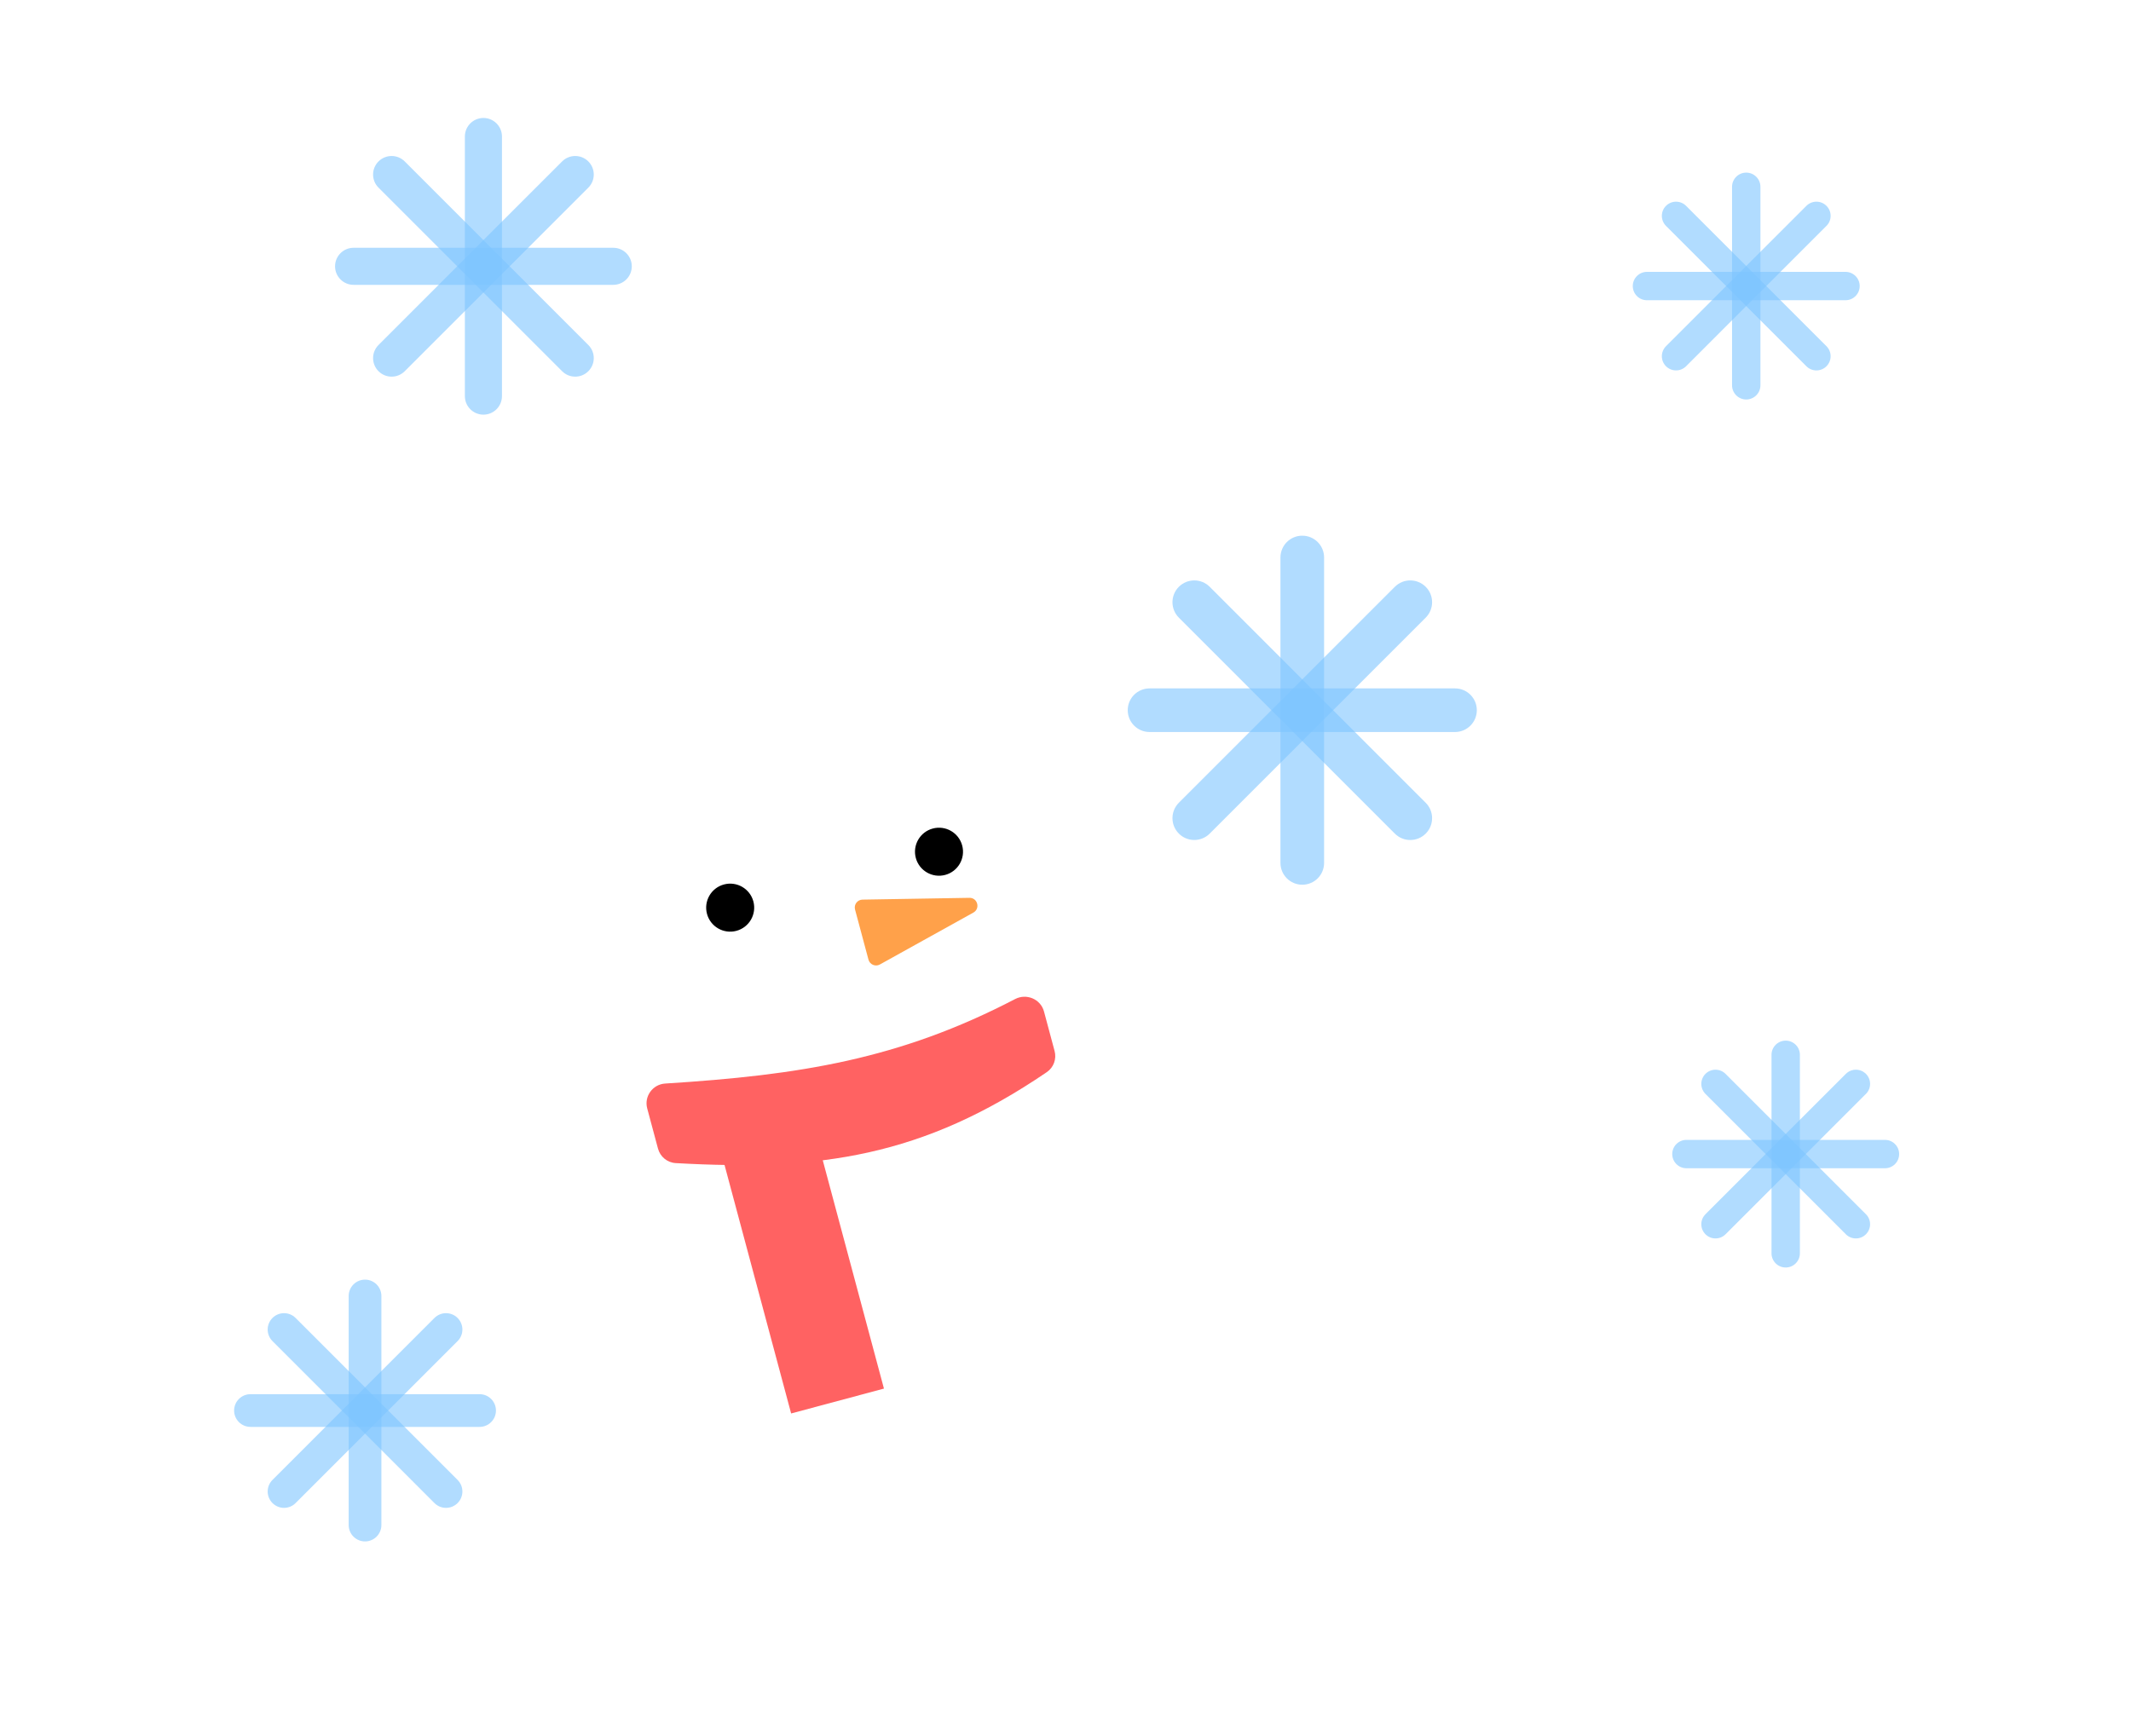 <svg width="108" height="88" viewBox="0 0 108 88" fill="none" xmlns="http://www.w3.org/2000/svg">
<g filter="url(#filter0_b_7542_24260)">
<path d="M70.691 29.745C71.123 29.313 71.823 29.313 72.255 29.745C72.687 30.177 72.687 30.877 72.255 31.309L61.309 42.255C60.877 42.687 60.177 42.687 59.745 42.255C59.313 41.823 59.313 41.123 59.745 40.691L70.691 29.745Z" fill="#7EC5FF" fill-opacity="0.6"/>
</g>
<g filter="url(#filter1_b_7542_24260)">
<path d="M59.745 31.309C59.313 30.877 59.313 30.177 59.745 29.745C60.177 29.314 60.877 29.314 61.309 29.745L72.255 40.692C72.687 41.124 72.687 41.824 72.255 42.256C71.823 42.688 71.123 42.688 70.691 42.256L59.745 31.309Z" fill="#7EC5FF" fill-opacity="0.6"/>
</g>
<g filter="url(#filter2_b_7542_24260)">
<path d="M73.74 34.895C74.351 34.895 74.846 35.39 74.846 36C74.846 36.611 74.351 37.106 73.74 37.106L58.26 37.106C57.649 37.106 57.154 36.611 57.154 36C57.154 35.39 57.649 34.895 58.26 34.895L73.74 34.895Z" fill="#7EC5FF" fill-opacity="0.6"/>
</g>
<g filter="url(#filter3_b_7542_24260)">
<path d="M64.894 28.26C64.894 27.649 65.389 27.154 66 27.154C66.611 27.154 67.106 27.649 67.106 28.26V43.741C67.106 44.352 66.611 44.847 66 44.847C65.389 44.847 64.894 44.352 64.894 43.741V28.26Z" fill="#7EC5FF" fill-opacity="0.6"/>
</g>
<g clip-path="url(#clip0_7542_24260)">
<g filter="url(#filter4_b_7542_24260)">
<path d="M91.549 10.434C91.83 10.153 92.285 10.153 92.566 10.434C92.847 10.715 92.847 11.17 92.566 11.45L85.451 18.566C85.17 18.846 84.715 18.846 84.434 18.566C84.153 18.285 84.153 17.83 84.434 17.549L91.549 10.434Z" fill="#7EC5FF" fill-opacity="0.6"/>
</g>
<g filter="url(#filter5_b_7542_24260)">
<path d="M84.434 11.451C84.153 11.17 84.153 10.715 84.434 10.434C84.715 10.153 85.17 10.153 85.451 10.434L92.566 17.549C92.847 17.83 92.847 18.285 92.566 18.566C92.285 18.847 91.83 18.847 91.549 18.566L84.434 11.451Z" fill="#7EC5FF" fill-opacity="0.6"/>
</g>
<g filter="url(#filter6_b_7542_24260)">
<path d="M93.531 13.781C93.928 13.781 94.25 14.103 94.25 14.5C94.25 14.897 93.928 15.219 93.531 15.219L83.469 15.219C83.072 15.219 82.75 14.897 82.75 14.5C82.75 14.103 83.072 13.781 83.469 13.781L93.531 13.781Z" fill="#7EC5FF" fill-opacity="0.6"/>
</g>
<g filter="url(#filter7_b_7542_24260)">
<path d="M87.781 9.469C87.781 9.072 88.103 8.75 88.5 8.75C88.897 8.75 89.219 9.072 89.219 9.469V19.531C89.219 19.928 88.897 20.25 88.5 20.25C88.103 20.25 87.781 19.928 87.781 19.531V9.469Z" fill="#7EC5FF" fill-opacity="0.6"/>
</g>
</g>
<g clip-path="url(#clip1_7542_24260)">
<g filter="url(#filter8_b_7542_24260)">
<path d="M28.488 8.183C28.855 7.816 29.45 7.816 29.817 8.183C30.184 8.55 30.184 9.145 29.817 9.512L20.512 18.817C20.145 19.184 19.55 19.184 19.183 18.817C18.816 18.45 18.816 17.855 19.183 17.488L28.488 8.183Z" fill="#7EC5FF" fill-opacity="0.6"/>
</g>
<g filter="url(#filter9_b_7542_24260)">
<path d="M19.183 9.512C18.816 9.145 18.816 8.55 19.183 8.183C19.55 7.816 20.145 7.816 20.512 8.183L29.817 17.488C30.184 17.855 30.184 18.45 29.817 18.817C29.45 19.184 28.855 19.184 28.488 18.817L19.183 9.512Z" fill="#7EC5FF" fill-opacity="0.6"/>
</g>
<g filter="url(#filter10_b_7542_24260)">
<path d="M31.079 12.56C31.598 12.56 32.019 12.98 32.019 13.499C32.019 14.019 31.598 14.439 31.079 14.439L17.921 14.439C17.402 14.439 16.981 14.019 16.981 13.499C16.981 12.98 17.402 12.56 17.921 12.56L31.079 12.56Z" fill="#7EC5FF" fill-opacity="0.6"/>
</g>
<g filter="url(#filter11_b_7542_24260)">
<path d="M23.56 6.92C23.56 6.401 23.981 5.98 24.5 5.98C25.019 5.98 25.44 6.401 25.44 6.92V20.079C25.44 20.598 25.019 21.019 24.5 21.019C23.981 21.019 23.56 20.598 23.56 20.079V6.92Z" fill="#7EC5FF" fill-opacity="0.6"/>
</g>
</g>
<g clip-path="url(#clip2_7542_24260)">
<g filter="url(#filter12_b_7542_24260)">
<path d="M93.549 54.434C93.83 54.153 94.285 54.153 94.566 54.434C94.847 54.715 94.847 55.17 94.566 55.45L87.451 62.566C87.17 62.846 86.715 62.846 86.434 62.566C86.153 62.285 86.153 61.83 86.434 61.549L93.549 54.434Z" fill="#7EC5FF" fill-opacity="0.6"/>
</g>
<g filter="url(#filter13_b_7542_24260)">
<path d="M86.434 55.451C86.153 55.17 86.153 54.715 86.434 54.434C86.715 54.154 87.17 54.154 87.451 54.434L94.566 61.549C94.847 61.83 94.847 62.285 94.566 62.566C94.285 62.847 93.83 62.847 93.549 62.566L86.434 55.451Z" fill="#7EC5FF" fill-opacity="0.6"/>
</g>
<g filter="url(#filter14_b_7542_24260)">
<path d="M95.531 57.781C95.928 57.781 96.25 58.103 96.25 58.5C96.25 58.897 95.928 59.219 95.531 59.219L85.469 59.219C85.072 59.219 84.75 58.897 84.75 58.5C84.75 58.103 85.072 57.781 85.469 57.781L95.531 57.781Z" fill="#7EC5FF" fill-opacity="0.6"/>
</g>
<g filter="url(#filter15_b_7542_24260)">
<path d="M89.781 53.469C89.781 53.072 90.103 52.75 90.5 52.75C90.897 52.75 91.219 53.072 91.219 53.469V63.531C91.219 63.928 90.897 64.25 90.5 64.25C90.103 64.25 89.781 63.928 89.781 63.531V53.469Z" fill="#7EC5FF" fill-opacity="0.6"/>
</g>
</g>
<g clip-path="url(#clip3_7542_24260)">
<g filter="url(#filter16_b_7542_24260)">
<path d="M22.018 66.808C22.342 66.484 22.867 66.484 23.191 66.808C23.515 67.132 23.515 67.657 23.191 67.981L14.981 76.191C14.658 76.515 14.133 76.515 13.809 76.191C13.485 75.867 13.485 75.342 13.809 75.018L22.018 66.808Z" fill="#7EC5FF" fill-opacity="0.6"/>
</g>
<g filter="url(#filter17_b_7542_24260)">
<path d="M13.809 67.981C13.485 67.657 13.485 67.132 13.809 66.808C14.133 66.484 14.658 66.484 14.981 66.808L23.191 75.018C23.515 75.342 23.515 75.867 23.191 76.191C22.867 76.515 22.342 76.515 22.018 76.191L13.809 67.981Z" fill="#7EC5FF" fill-opacity="0.6"/>
</g>
<g filter="url(#filter18_b_7542_24260)">
<path d="M24.305 70.671C24.763 70.671 25.135 71.042 25.135 71.5C25.135 71.958 24.763 72.33 24.305 72.33L12.695 72.33C12.237 72.33 11.865 71.958 11.865 71.5C11.865 71.042 12.237 70.671 12.695 70.671L24.305 70.671Z" fill="#7EC5FF" fill-opacity="0.6"/>
</g>
<g filter="url(#filter19_b_7542_24260)">
<path d="M17.671 65.695C17.671 65.237 18.042 64.865 18.5 64.865C18.958 64.865 19.329 65.237 19.329 65.695V77.305C19.329 77.763 18.958 78.135 18.5 78.135C18.042 78.135 17.671 77.763 17.671 77.305V65.695Z" fill="#7EC5FF" fill-opacity="0.6"/>
</g>
</g>
<g clip-path="url(#clip4_7542_24260)">
<g filter="url(#filter20_bd_7542_24260)">
<circle cx="46.521" cy="65.407" r="15.826" transform="rotate(-15 46.521 65.407)" fill="white" fill-opacity="0.5"/>
<rect x="36.629" y="56.714" width="4.87" height="13.391" transform="rotate(-15 36.629 56.714)" fill="#FF6262"/>
<circle cx="40.534" cy="43.064" r="12.174" transform="rotate(-15 40.534 43.064)" fill="white" fill-opacity="0.5"/>
<path d="M49.129 43.511C49.546 43.504 49.694 44.058 49.33 44.26L44.594 46.889C44.367 47.016 44.081 46.895 44.014 46.643L43.334 44.105C43.266 43.854 43.453 43.606 43.713 43.602L49.129 43.511Z" fill="#FFA14A"/>
<circle cx="37.006" cy="44.009" r="1.217" transform="rotate(-15 37.006 44.009)" fill="black"/>
<circle cx="47.589" cy="41.174" r="1.217" transform="rotate(-15 47.589 41.174)" fill="black"/>
<path d="M32.801 54.186C32.637 53.573 33.079 52.964 33.713 52.925C40.53 52.496 45.59 51.695 51.445 48.643C52.023 48.341 52.741 48.643 52.91 49.273L53.447 51.275C53.555 51.679 53.4 52.109 53.055 52.345C46.766 56.635 41.517 57.371 34.247 56.958C33.82 56.934 33.457 56.636 33.347 56.222L32.801 54.186Z" fill="#FF6262"/>
</g>
</g>
<defs>
<filter id="filter0_b_7542_24260" x="49.421" y="19.421" width="33.158" height="33.158" filterUnits="userSpaceOnUse" color-interpolation-filters="sRGB">
<feFlood flood-opacity="0" result="BackgroundImageFix"/>
<feGaussianBlur in="BackgroundImageFix" stdDeviation="5"/>
<feComposite in2="SourceAlpha" operator="in" result="effect1_backgroundBlur_7542_24260"/>
<feBlend mode="normal" in="SourceGraphic" in2="effect1_backgroundBlur_7542_24260" result="shape"/>
</filter>
<filter id="filter1_b_7542_24260" x="49.421" y="19.422" width="33.158" height="33.158" filterUnits="userSpaceOnUse" color-interpolation-filters="sRGB">
<feFlood flood-opacity="0" result="BackgroundImageFix"/>
<feGaussianBlur in="BackgroundImageFix" stdDeviation="5"/>
<feComposite in2="SourceAlpha" operator="in" result="effect1_backgroundBlur_7542_24260"/>
<feBlend mode="normal" in="SourceGraphic" in2="effect1_backgroundBlur_7542_24260" result="shape"/>
</filter>
<filter id="filter2_b_7542_24260" x="47.154" y="24.895" width="37.692" height="22.212" filterUnits="userSpaceOnUse" color-interpolation-filters="sRGB">
<feFlood flood-opacity="0" result="BackgroundImageFix"/>
<feGaussianBlur in="BackgroundImageFix" stdDeviation="5"/>
<feComposite in2="SourceAlpha" operator="in" result="effect1_backgroundBlur_7542_24260"/>
<feBlend mode="normal" in="SourceGraphic" in2="effect1_backgroundBlur_7542_24260" result="shape"/>
</filter>
<filter id="filter3_b_7542_24260" x="54.894" y="17.154" width="22.212" height="37.692" filterUnits="userSpaceOnUse" color-interpolation-filters="sRGB">
<feFlood flood-opacity="0" result="BackgroundImageFix"/>
<feGaussianBlur in="BackgroundImageFix" stdDeviation="5"/>
<feComposite in2="SourceAlpha" operator="in" result="effect1_backgroundBlur_7542_24260"/>
<feBlend mode="normal" in="SourceGraphic" in2="effect1_backgroundBlur_7542_24260" result="shape"/>
</filter>
<filter id="filter4_b_7542_24260" x="74.224" y="0.224" width="28.553" height="28.553" filterUnits="userSpaceOnUse" color-interpolation-filters="sRGB">
<feFlood flood-opacity="0" result="BackgroundImageFix"/>
<feGaussianBlur in="BackgroundImageFix" stdDeviation="5"/>
<feComposite in2="SourceAlpha" operator="in" result="effect1_backgroundBlur_7542_24260"/>
<feBlend mode="normal" in="SourceGraphic" in2="effect1_backgroundBlur_7542_24260" result="shape"/>
</filter>
<filter id="filter5_b_7542_24260" x="74.224" y="0.224" width="28.553" height="28.553" filterUnits="userSpaceOnUse" color-interpolation-filters="sRGB">
<feFlood flood-opacity="0" result="BackgroundImageFix"/>
<feGaussianBlur in="BackgroundImageFix" stdDeviation="5"/>
<feComposite in2="SourceAlpha" operator="in" result="effect1_backgroundBlur_7542_24260"/>
<feBlend mode="normal" in="SourceGraphic" in2="effect1_backgroundBlur_7542_24260" result="shape"/>
</filter>
<filter id="filter6_b_7542_24260" x="72.75" y="3.781" width="31.5" height="21.438" filterUnits="userSpaceOnUse" color-interpolation-filters="sRGB">
<feFlood flood-opacity="0" result="BackgroundImageFix"/>
<feGaussianBlur in="BackgroundImageFix" stdDeviation="5"/>
<feComposite in2="SourceAlpha" operator="in" result="effect1_backgroundBlur_7542_24260"/>
<feBlend mode="normal" in="SourceGraphic" in2="effect1_backgroundBlur_7542_24260" result="shape"/>
</filter>
<filter id="filter7_b_7542_24260" x="77.781" y="-1.25" width="21.438" height="31.5" filterUnits="userSpaceOnUse" color-interpolation-filters="sRGB">
<feFlood flood-opacity="0" result="BackgroundImageFix"/>
<feGaussianBlur in="BackgroundImageFix" stdDeviation="5"/>
<feComposite in2="SourceAlpha" operator="in" result="effect1_backgroundBlur_7542_24260"/>
<feBlend mode="normal" in="SourceGraphic" in2="effect1_backgroundBlur_7542_24260" result="shape"/>
</filter>
<filter id="filter8_b_7542_24260" x="8.908" y="-2.092" width="31.184" height="31.184" filterUnits="userSpaceOnUse" color-interpolation-filters="sRGB">
<feFlood flood-opacity="0" result="BackgroundImageFix"/>
<feGaussianBlur in="BackgroundImageFix" stdDeviation="5"/>
<feComposite in2="SourceAlpha" operator="in" result="effect1_backgroundBlur_7542_24260"/>
<feBlend mode="normal" in="SourceGraphic" in2="effect1_backgroundBlur_7542_24260" result="shape"/>
</filter>
<filter id="filter9_b_7542_24260" x="8.908" y="-2.092" width="31.184" height="31.184" filterUnits="userSpaceOnUse" color-interpolation-filters="sRGB">
<feFlood flood-opacity="0" result="BackgroundImageFix"/>
<feGaussianBlur in="BackgroundImageFix" stdDeviation="5"/>
<feComposite in2="SourceAlpha" operator="in" result="effect1_backgroundBlur_7542_24260"/>
<feBlend mode="normal" in="SourceGraphic" in2="effect1_backgroundBlur_7542_24260" result="shape"/>
</filter>
<filter id="filter10_b_7542_24260" x="6.981" y="2.56" width="35.038" height="21.88" filterUnits="userSpaceOnUse" color-interpolation-filters="sRGB">
<feFlood flood-opacity="0" result="BackgroundImageFix"/>
<feGaussianBlur in="BackgroundImageFix" stdDeviation="5"/>
<feComposite in2="SourceAlpha" operator="in" result="effect1_backgroundBlur_7542_24260"/>
<feBlend mode="normal" in="SourceGraphic" in2="effect1_backgroundBlur_7542_24260" result="shape"/>
</filter>
<filter id="filter11_b_7542_24260" x="13.56" y="-4.02" width="21.88" height="35.038" filterUnits="userSpaceOnUse" color-interpolation-filters="sRGB">
<feFlood flood-opacity="0" result="BackgroundImageFix"/>
<feGaussianBlur in="BackgroundImageFix" stdDeviation="5"/>
<feComposite in2="SourceAlpha" operator="in" result="effect1_backgroundBlur_7542_24260"/>
<feBlend mode="normal" in="SourceGraphic" in2="effect1_backgroundBlur_7542_24260" result="shape"/>
</filter>
<filter id="filter12_b_7542_24260" x="76.224" y="44.224" width="28.553" height="28.553" filterUnits="userSpaceOnUse" color-interpolation-filters="sRGB">
<feFlood flood-opacity="0" result="BackgroundImageFix"/>
<feGaussianBlur in="BackgroundImageFix" stdDeviation="5"/>
<feComposite in2="SourceAlpha" operator="in" result="effect1_backgroundBlur_7542_24260"/>
<feBlend mode="normal" in="SourceGraphic" in2="effect1_backgroundBlur_7542_24260" result="shape"/>
</filter>
<filter id="filter13_b_7542_24260" x="76.224" y="44.224" width="28.553" height="28.553" filterUnits="userSpaceOnUse" color-interpolation-filters="sRGB">
<feFlood flood-opacity="0" result="BackgroundImageFix"/>
<feGaussianBlur in="BackgroundImageFix" stdDeviation="5"/>
<feComposite in2="SourceAlpha" operator="in" result="effect1_backgroundBlur_7542_24260"/>
<feBlend mode="normal" in="SourceGraphic" in2="effect1_backgroundBlur_7542_24260" result="shape"/>
</filter>
<filter id="filter14_b_7542_24260" x="74.75" y="47.781" width="31.5" height="21.438" filterUnits="userSpaceOnUse" color-interpolation-filters="sRGB">
<feFlood flood-opacity="0" result="BackgroundImageFix"/>
<feGaussianBlur in="BackgroundImageFix" stdDeviation="5"/>
<feComposite in2="SourceAlpha" operator="in" result="effect1_backgroundBlur_7542_24260"/>
<feBlend mode="normal" in="SourceGraphic" in2="effect1_backgroundBlur_7542_24260" result="shape"/>
</filter>
<filter id="filter15_b_7542_24260" x="79.781" y="42.75" width="21.438" height="31.5" filterUnits="userSpaceOnUse" color-interpolation-filters="sRGB">
<feFlood flood-opacity="0" result="BackgroundImageFix"/>
<feGaussianBlur in="BackgroundImageFix" stdDeviation="5"/>
<feComposite in2="SourceAlpha" operator="in" result="effect1_backgroundBlur_7542_24260"/>
<feBlend mode="normal" in="SourceGraphic" in2="effect1_backgroundBlur_7542_24260" result="shape"/>
</filter>
<filter id="filter16_b_7542_24260" x="3.566" y="56.565" width="29.869" height="29.868" filterUnits="userSpaceOnUse" color-interpolation-filters="sRGB">
<feFlood flood-opacity="0" result="BackgroundImageFix"/>
<feGaussianBlur in="BackgroundImageFix" stdDeviation="5"/>
<feComposite in2="SourceAlpha" operator="in" result="effect1_backgroundBlur_7542_24260"/>
<feBlend mode="normal" in="SourceGraphic" in2="effect1_backgroundBlur_7542_24260" result="shape"/>
</filter>
<filter id="filter17_b_7542_24260" x="3.566" y="56.565" width="29.869" height="29.868" filterUnits="userSpaceOnUse" color-interpolation-filters="sRGB">
<feFlood flood-opacity="0" result="BackgroundImageFix"/>
<feGaussianBlur in="BackgroundImageFix" stdDeviation="5"/>
<feComposite in2="SourceAlpha" operator="in" result="effect1_backgroundBlur_7542_24260"/>
<feBlend mode="normal" in="SourceGraphic" in2="effect1_backgroundBlur_7542_24260" result="shape"/>
</filter>
<filter id="filter18_b_7542_24260" x="1.865" y="60.671" width="33.269" height="21.658" filterUnits="userSpaceOnUse" color-interpolation-filters="sRGB">
<feFlood flood-opacity="0" result="BackgroundImageFix"/>
<feGaussianBlur in="BackgroundImageFix" stdDeviation="5"/>
<feComposite in2="SourceAlpha" operator="in" result="effect1_backgroundBlur_7542_24260"/>
<feBlend mode="normal" in="SourceGraphic" in2="effect1_backgroundBlur_7542_24260" result="shape"/>
</filter>
<filter id="filter19_b_7542_24260" x="7.671" y="54.865" width="21.659" height="33.27" filterUnits="userSpaceOnUse" color-interpolation-filters="sRGB">
<feFlood flood-opacity="0" result="BackgroundImageFix"/>
<feGaussianBlur in="BackgroundImageFix" stdDeviation="5"/>
<feComposite in2="SourceAlpha" operator="in" result="effect1_backgroundBlur_7542_24260"/>
<feBlend mode="normal" in="SourceGraphic" in2="effect1_backgroundBlur_7542_24260" result="shape"/>
</filter>
<filter id="filter20_bd_7542_24260" x="18.357" y="20.888" width="53.993" height="70.349" filterUnits="userSpaceOnUse" color-interpolation-filters="sRGB">
<feFlood flood-opacity="0" result="BackgroundImageFix"/>
<feGaussianBlur in="BackgroundImageFix" stdDeviation="5"/>
<feComposite in2="SourceAlpha" operator="in" result="effect1_backgroundBlur_7542_24260"/>
<feColorMatrix in="SourceAlpha" type="matrix" values="0 0 0 0 0 0 0 0 0 0 0 0 0 0 0 0 0 0 127 0" result="hardAlpha"/>
<feOffset dy="2"/>
<feGaussianBlur stdDeviation="2"/>
<feComposite in2="hardAlpha" operator="out"/>
<feColorMatrix type="matrix" values="0 0 0 0 0 0 0 0 0 0 0 0 0 0 0 0 0 0 0.1 0"/>
<feBlend mode="normal" in2="effect1_backgroundBlur_7542_24260" result="effect2_dropShadow_7542_24260"/>
<feBlend mode="normal" in="SourceGraphic" in2="effect2_dropShadow_7542_24260" result="shape"/>
</filter>
<clipPath id="clip0_7542_24260">
<rect width="13" height="13" fill="white" transform="translate(82 8)"/>
</clipPath>
<clipPath id="clip1_7542_24260">
<rect width="17" height="17" fill="white" transform="translate(16 5)"/>
</clipPath>
<clipPath id="clip2_7542_24260">
<rect width="13" height="13" fill="white" transform="translate(84 52)"/>
</clipPath>
<clipPath id="clip3_7542_24260">
<rect width="15" height="15" fill="white" transform="translate(11 64)"/>
</clipPath>
<clipPath id="clip4_7542_24260">
<rect width="56" height="56" fill="white" transform="translate(16 28)"/>
</clipPath>
</defs>
</svg>

